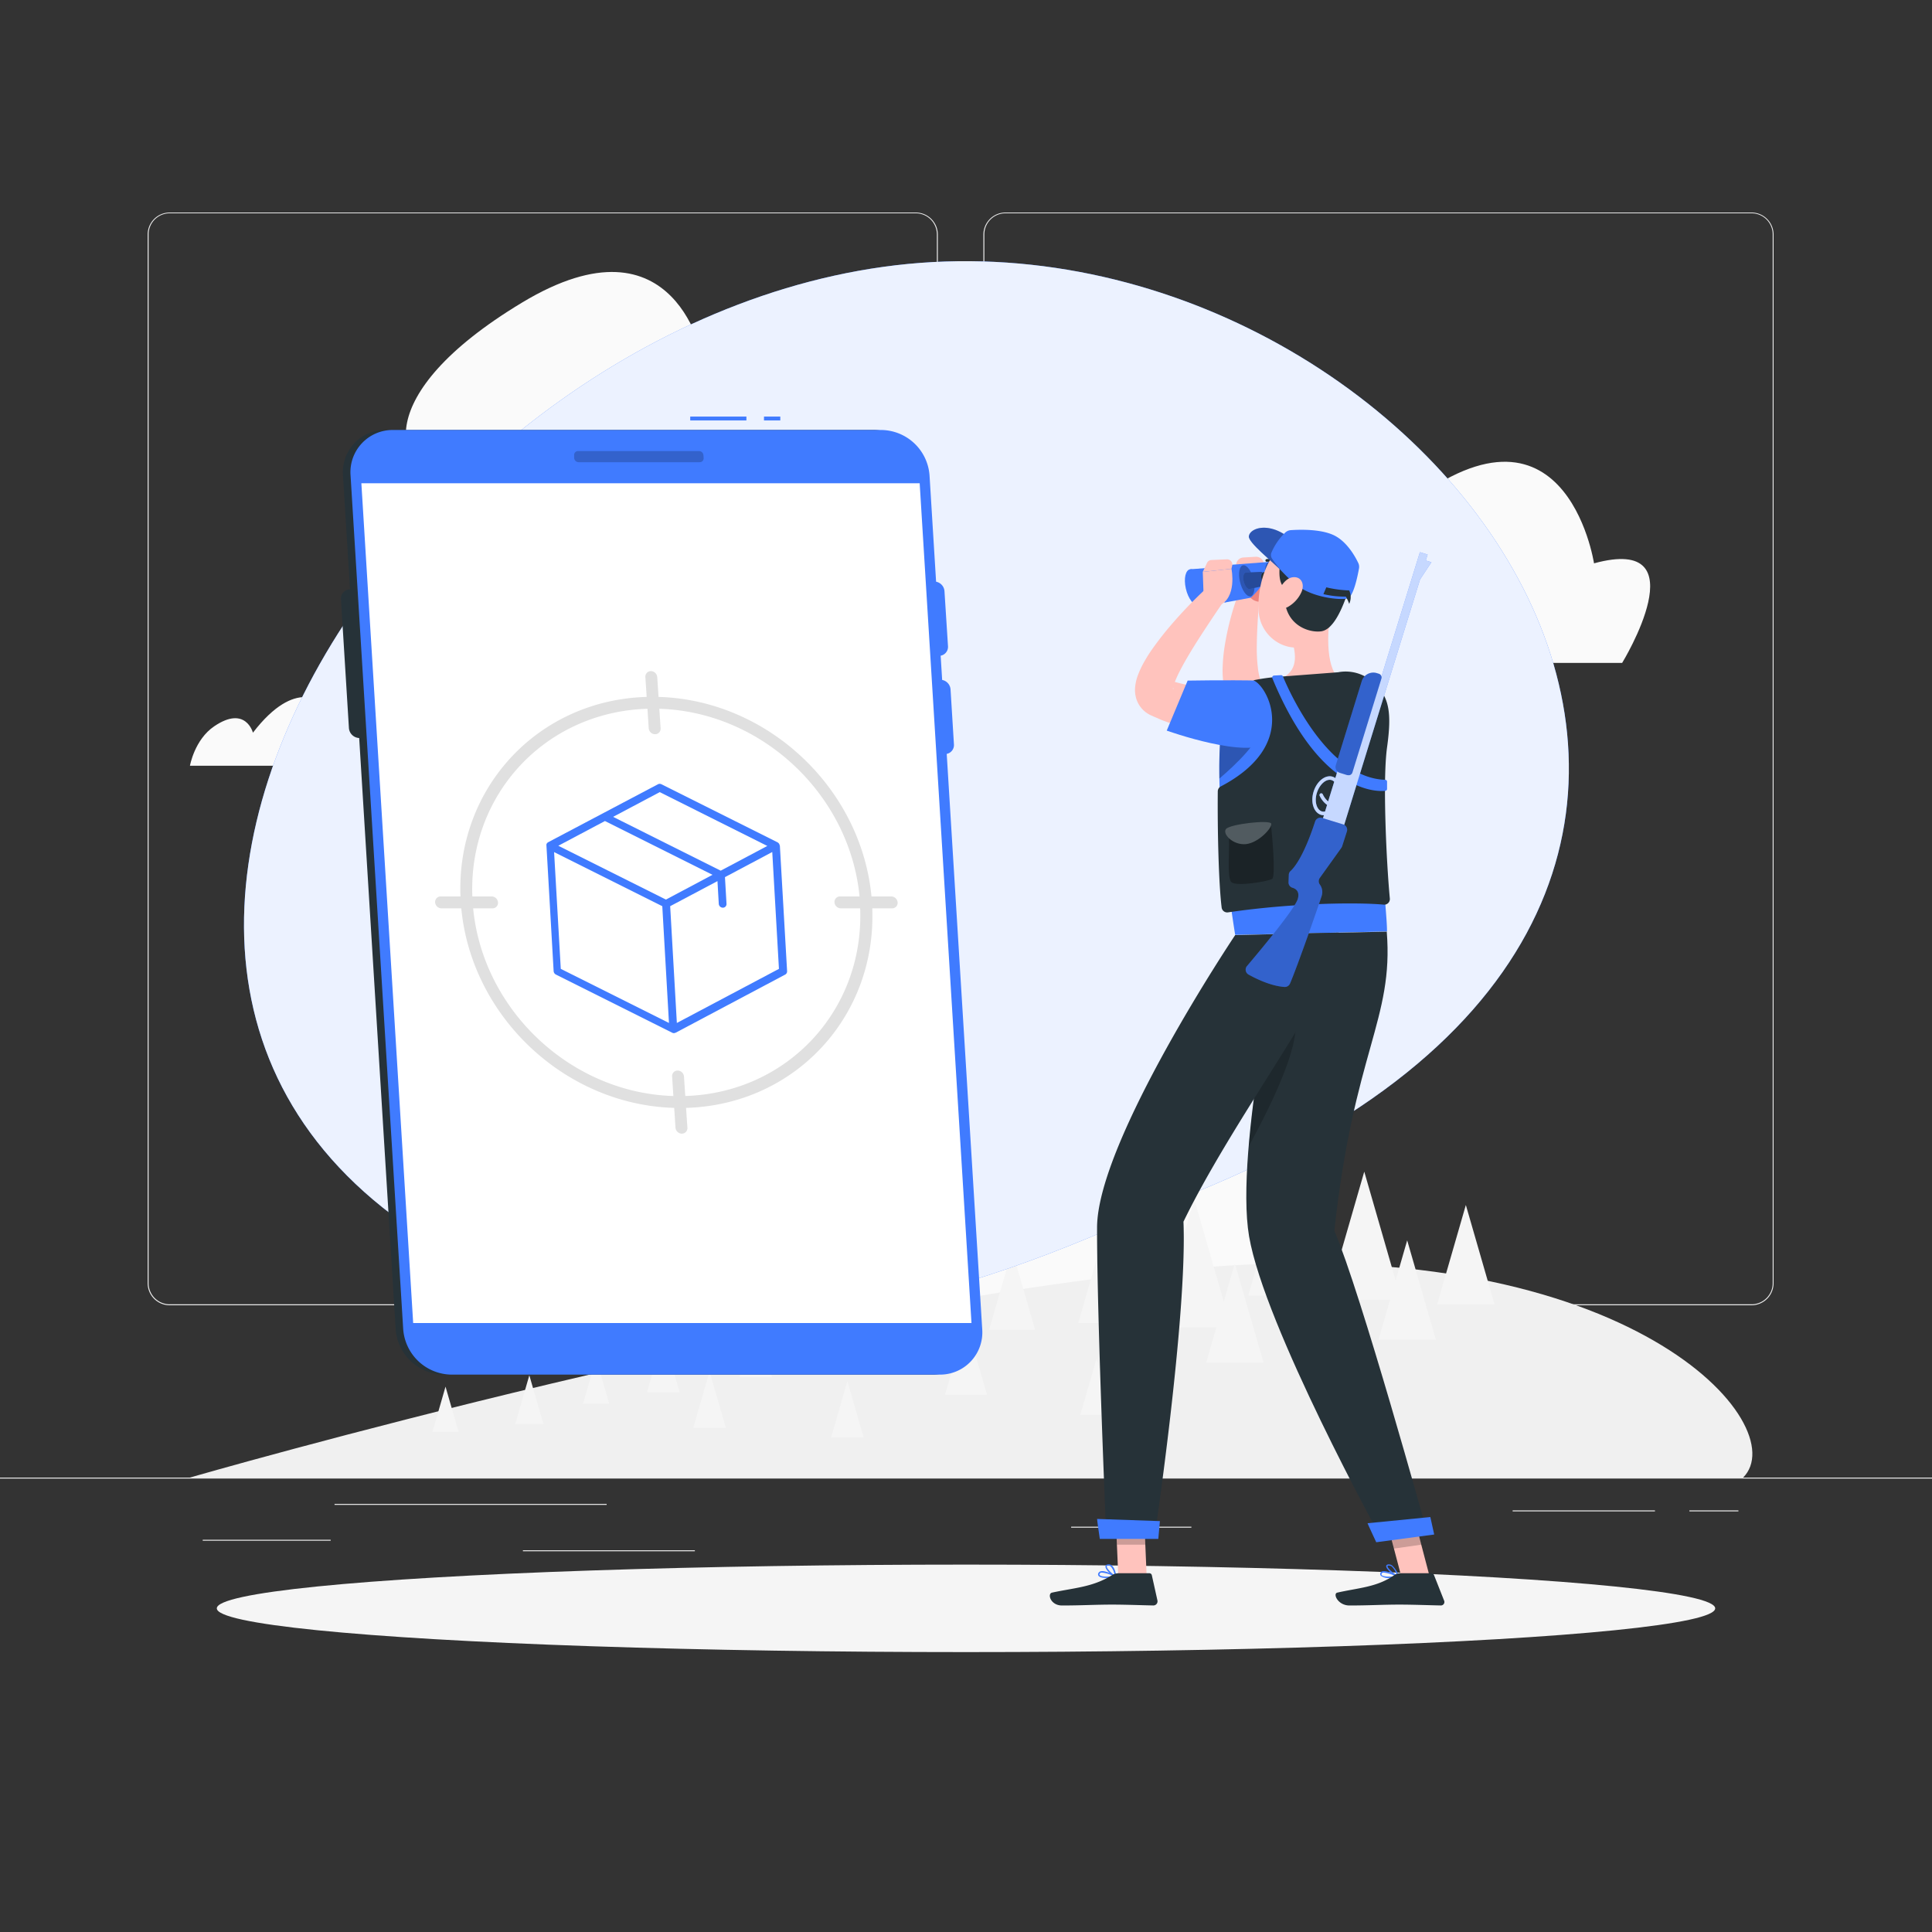 <svg xmlns="http://www.w3.org/2000/svg" viewBox="0 0 500 500"><rect x="0" y="0" width="500" height="500" fill="#333333" stroke="none"/><g id="background-complete"><rect y="382.4" width="500" height="0.25" style="fill:#ebebeb"></rect><rect x="52.46" y="398.49" width="33.12" height="0.25" style="fill:#ebebeb"></rect><rect x="135.33" y="401.21" width="44.5" height="0.25" style="fill:#ebebeb"></rect><rect x="86.58" y="389.21" width="70.42" height="0.25" style="fill:#ebebeb"></rect><rect x="437.21" y="390.89" width="12.69" height="0.25" style="fill:#ebebeb"></rect><rect x="391.47" y="390.89" width="36.83" height="0.25" style="fill:#ebebeb"></rect><rect x="277.21" y="395.11" width="31.12" height="0.25" style="fill:#ebebeb"></rect><path d="M237,337.8H43.91a5.71,5.71,0,0,1-5.7-5.71V60.66A5.71,5.71,0,0,1,43.91,55H237a5.71,5.71,0,0,1,5.71,5.71V332.09A5.71,5.71,0,0,1,237,337.8ZM43.91,55.2a5.46,5.46,0,0,0-5.45,5.46V332.09a5.46,5.46,0,0,0,5.45,5.46H237a5.47,5.47,0,0,0,5.46-5.46V60.66A5.47,5.47,0,0,0,237,55.2Z" style="fill:#ebebeb"></path><path d="M453.31,337.8H260.21a5.72,5.72,0,0,1-5.71-5.71V60.66A5.72,5.72,0,0,1,260.21,55h193.1A5.71,5.71,0,0,1,459,60.66V332.09A5.71,5.71,0,0,1,453.31,337.8ZM260.21,55.2a5.47,5.47,0,0,0-5.46,5.46V332.09a5.47,5.47,0,0,0,5.46,5.46h193.1a5.47,5.47,0,0,0,5.46-5.46V60.66a5.47,5.47,0,0,0-5.46-5.46Z" style="fill:#ebebeb"></path><circle cx="288.01" cy="316.7" r="56.96" style="fill:#fafafa"></circle><path d="M312.78,327.89C210.42,335.79,49.11,382.4,49.11,382.4h402C464.53,369,422.11,319.44,312.78,327.89Z" style="fill:#f0f0f0"></path><polygon points="353.07 303.22 343.5 336.39 362.64 336.39 353.07 303.22" style="fill:#f5f5f5"></polygon><polygon points="330.47 309.58 323.05 335.28 337.89 335.28 330.47 309.58" style="fill:#f5f5f5"></polygon><polygon points="379.36 311.85 371.94 337.55 386.78 337.55 379.36 311.85" style="fill:#f5f5f5"></polygon><polygon points="364.18 321 356.76 346.7 371.6 346.7 364.18 321" style="fill:#f5f5f5"></polygon><polygon points="309.07 310.34 299.5 343.51 318.64 343.51 309.07 310.34" style="fill:#f5f5f5"></polygon><polygon points="286.47 316.7 279.05 342.4 293.89 342.4 286.47 316.7" style="fill:#f5f5f5"></polygon><polygon points="319.58 326.93 312.16 352.62 327 352.62 319.58 326.93" style="fill:#f5f5f5"></polygon><polygon points="261.93 323.54 255.98 344.17 267.89 344.17 261.93 323.54" style="fill:#f5f5f5"></polygon><polygon points="237.43 328.67 231.02 350.88 243.84 350.88 237.43 328.67" style="fill:#f5f5f5"></polygon><polygon points="212.93 333.19 206.98 353.82 218.89 353.82 212.93 333.19" style="fill:#f5f5f5"></polygon><polygon points="250 342.15 244.56 360.98 255.44 360.98 250 342.15" style="fill:#f5f5f5"></polygon><polygon points="195.59 341.83 191.38 356.42 199.81 356.42 195.59 341.83" style="fill:#f5f5f5"></polygon><polygon points="283.8 351.57 279.59 366.16 288.01 366.16 283.8 351.57" style="fill:#f5f5f5"></polygon><polygon points="219.3 357.42 215.09 372.01 223.51 372.01 219.3 357.42" style="fill:#f5f5f5"></polygon><polygon points="344.56 343.59 339.12 362.42 349.99 362.42 344.56 343.59" style="fill:#f5f5f5"></polygon><polygon points="171.67 345.71 167.46 360.3 175.88 360.3 171.67 345.71" style="fill:#f5f5f5"></polygon><polygon points="183.63 354.93 179.42 369.52 187.85 369.52 183.63 354.93" style="fill:#f5f5f5"></polygon><polygon points="154.28 351.57 150.9 363.28 157.66 363.28 154.28 351.57" style="fill:#f5f5f5"></polygon><polygon points="136.99 355.92 133.35 368.53 140.63 368.53 136.99 355.92" style="fill:#f5f5f5"></polygon><polygon points="115.3 358.86 111.92 370.58 118.68 370.58 115.3 358.86" style="fill:#f5f5f5"></polygon><path d="M113.4,122h98.75s6.58-42.33-30.08-28.67c0,0-6.67-39.33-47-15S103.4,122,113.4,122Z" style="fill:#fafafa"></path><path d="M412.53,145.79s-7.6-50.07-52.06-12c0,0-16.38-16.78-42.87,17.63,0,0-4.42-16.89-23.69-3.92-12.05,8.12-14.83,24.06-14.83,24.06H419.81S440.23,138.24,412.53,145.79Z" style="fill:#fafafa"></path><path d="M105.76,187.24s-3.23-21.26-22.1-5.1c0,0-7-7.13-18.2,7.48,0,0-1.88-7.17-10-1.67-5.12,3.45-6.3,10.22-6.3,10.22h59.74S117.51,184,105.76,187.24Z" style="fill:#fafafa"></path></g><g id="background-simple"><path d="M135.87,333.4C187.58,354,250.34,335.85,300.47,312c200.39-74.1,78.11-251.63-59.05-244.18S-20.74,270.6,135.87,333.4Z" style="fill:#407BFF"></path><g style="opacity:0.9"><path d="M135.87,333.4C187.58,354,250.34,335.85,300.47,312c200.39-74.1,78.11-251.63-59.05-244.18S-20.74,270.6,135.87,333.4Z" style="fill:#fff"></path></g></g><g id="Shadow"><ellipse id="path" cx="250" cy="416.24" rx="193.89" ry="11.32" style="fill:#f5f5f5"></ellipse></g><g id="Tablet"><path d="M114.84,355.75h126.4a10.92,10.92,0,0,0,11-11.72L238.61,123a12.68,12.68,0,0,0-12.44-11.72H99.76a10.93,10.93,0,0,0-11,11.72L102.4,344A12.66,12.66,0,0,0,114.84,355.75Z" style="fill:#263238"></path><path d="M93,191h1.84a2.4,2.4,0,0,0,2.42-2.58l-2.06-33.33a2.78,2.78,0,0,0-2.74-2.58H90.67a2.41,2.41,0,0,0-2.43,2.58l2.06,33.33A2.79,2.79,0,0,0,93,191Z" style="fill:#263238"></path><path d="M240.8,169.73H243a2.33,2.33,0,0,0,2.34-2.5L244.43,153a2.69,2.69,0,0,0-2.65-2.5h-2.16a2.33,2.33,0,0,0-2.35,2.5l.88,14.23A2.71,2.71,0,0,0,240.8,169.73Z" style="fill:#407BFF"></path><path d="M242.37,195.15h2.17a2.33,2.33,0,0,0,2.34-2.5L246,178.42a2.69,2.69,0,0,0-2.65-2.5h-2.17a2.33,2.33,0,0,0-2.34,2.5l.88,14.23A2.7,2.7,0,0,0,242.37,195.15Z" style="fill:#407BFF"></path><rect x="178.63" y="107.81" width="14.54" height="1" style="fill:#407BFF"></rect><rect x="197.72" y="107.81" width="4.22" height="1" style="fill:#407BFF"></rect><path d="M116.79,355.75H243.2a10.93,10.93,0,0,0,11-11.72L240.56,123a12.66,12.66,0,0,0-12.44-11.72H101.72a10.92,10.92,0,0,0-11,11.72l13.63,221A12.68,12.68,0,0,0,116.79,355.75Z" style="fill:#407BFF"></path><polygon points="106.93 342.4 251.42 342.4 238.01 125.06 93.52 125.06 106.93 342.4" style="fill:#fff"></polygon><path d="M230.66,232h-5.12c-2.69-28.12-26.93-50.84-55.11-51.64l-.34-5.13a1.67,1.67,0,0,0-1.64-1.54,1.42,1.42,0,0,0-1.43,1.54l.34,5.13c-28.07.8-49.27,23.52-48.19,51.64h-5.12a1.43,1.43,0,0,0-1.44,1.54,1.67,1.67,0,0,0,1.64,1.54h5.13c2.68,28.12,26.92,50.84,55.1,51.64l.34,5.13a1.67,1.67,0,0,0,1.64,1.54,1.43,1.43,0,0,0,1.44-1.54l-.35-5.13c28.07-.8,49.27-23.52,48.19-51.64h5.13a1.42,1.42,0,0,0,1.43-1.54A1.66,1.66,0,0,0,230.66,232Zm-53.31,51.65-.34-5.05a1.67,1.67,0,0,0-1.64-1.54,1.42,1.42,0,0,0-1.43,1.54l.33,5.05c-26.48-.8-49.25-22.14-51.82-48.57h5a1.42,1.42,0,0,0,1.43-1.54,1.66,1.66,0,0,0-1.64-1.54h-5c-1-26.43,18.94-47.77,45.32-48.57l.33,5.05a1.68,1.68,0,0,0,1.64,1.54,1.43,1.43,0,0,0,1.44-1.54l-.34-5.05c26.48.8,49.25,22.14,51.82,48.57h-5.05a1.42,1.42,0,0,0-1.43,1.54,1.67,1.67,0,0,0,1.64,1.54h5C223.64,261.5,203.72,282.84,177.35,283.64Z" style="fill:#e0e0e0"></path><path d="M201.71,218.61l0-.08a1.11,1.11,0,0,0-.07-.16l-.07-.08a1.31,1.31,0,0,0-.11-.12.31.31,0,0,0-.09-.07l-.09-.08h0l0,0-30.09-15.05a1,1,0,0,0-.92,0L141.8,218l0,0h0l-.09.08a.5.5,0,0,0-.08.07.54.54,0,0,0-.09.12l-.06.08a1,1,0,0,0-.06.16l0,.08a.82.82,0,0,0,0,.27l1.86,32.47a1.08,1.08,0,0,0,.6.89l30.09,15.05h0a.92.92,0,0,0,.42.1.8.8,0,0,0,.41-.1h.05l28.36-15.05a.94.94,0,0,0,.49-.89l-1.87-32.47A.86.86,0,0,0,201.71,218.61Zm-45.15-6.13L184.4,226.4l-12.06,6.41-27.85-13.93ZM170.74,205l27.84,13.93-12.06,6.4-27.85-13.93ZM143.4,220.52l28,14,1.73,30.22-28-14Zm58.19,30.22-26.42,14-1.73-30.22,12.24-6.49.34,5.88a1.07,1.07,0,0,0,1,1,.94.94,0,0,0,1-1l-.4-6.91,12.24-6.5Z" style="fill:#407BFF"></path><path d="M180.92,116.73H149.59a1,1,0,0,0-1,1.08l0,.72a1.18,1.18,0,0,0,1.16,1.09H181.1a1,1,0,0,0,1-1.09l-.05-.72A1.17,1.17,0,0,0,180.92,116.73Z" style="opacity:0.2"></path></g><g id="Character"><path d="M348.19,188.74l-.61.13-.5.1-1,.15c-.63.08-1.24.15-1.85.2-1.23.1-2.43.14-3.64.14a42.86,42.86,0,0,1-7.16-.67,44.54,44.54,0,0,1-6.92-1.8c-1.12-.39-2.23-.83-3.31-1.32l-.82-.36-.51-.24a7.59,7.59,0,0,1-.93-.51,8.47,8.47,0,0,1-2.59-2.63,12.44,12.44,0,0,1-1.68-4.75,25.68,25.68,0,0,1-.27-3.9,45.08,45.08,0,0,1,.69-6.95,71.64,71.64,0,0,1,3.46-12.83l5.37,1.28c-.32,4.09-.63,8.3-.66,12.3a42.82,42.82,0,0,0,.28,5.77,15,15,0,0,0,.45,2.42,2.47,2.47,0,0,0,.56,1.17s-.08-.2-.35-.4l-.23-.14c-.08,0,0,0,.06,0l.17.06.67.21c.88.3,1.8.52,2.7.76a41.06,41.06,0,0,0,5.49,1,44.66,44.66,0,0,0,5.53.3c.92,0,1.84,0,2.73-.1.45,0,.89-.08,1.32-.13l.62-.07.28,0,.16,0Z" style="fill:#ffc3bd"></path><path d="M320.16,155.84l-.26-7.49,7.42-.8s1.58,7.63-3.33,9.56Z" style="fill:#ffc3bd"></path><path d="M321.76,144.28l3.23-.19a2,2,0,0,1,2.08,1.69l.25,1.77-7.42.8v-2.09A2,2,0,0,1,321.76,144.28Z" style="fill:#ffc3bd"></path><path d="M352.65,191.94c-5.11,4.82-26.52-2.86-26.52-2.86l5.41-12.94A60.41,60.41,0,0,1,347,174.92C357.45,175.33,358.26,186.66,352.65,191.94Z" style="fill:#407BFF"></path><path d="M318.18,150.89c.6,2.62.06,4.88-1.2,5s-2.77-1.83-3.37-4.45-.06-4.87,1.2-5S317.58,148.27,318.18,150.89Z" style="fill:#407BFF"></path><polygon points="330.31 153.46 316.98 155.93 314.81 146.45 328.47 145.42 330.31 153.46" style="fill:#407BFF"></polygon><path d="M331.16,149.21c.51,2.22.13,4.12-.85,4.25s-2.18-1.57-2.68-3.79-.13-4.13.84-4.25S330.65,147,331.16,149.21Z" style="fill:#407BFF"></path><path d="M331.16,149.21c.51,2.22.13,4.12-.85,4.25s-2.18-1.57-2.68-3.79-.13-4.13.84-4.25S330.65,147,331.16,149.21Z" style="opacity:0.3"></path><path d="M333.06,147.1l-3.93.17c-.57.07-.81,1.09-.54,2.27s1,2.08,1.52,2l3.78-.82c.43-.06.59-.92.36-1.92S333.49,147,333.06,147.1Z" style="fill:#407BFF"></path><path d="M333.06,147.1l-3.93.17c-.57.07-.81,1.09-.54,2.27s1,2.08,1.52,2l3.78-.82c.43-.06.59-.92.36-1.92S333.49,147,333.06,147.1Z" style="opacity:0.4"></path><path d="M311.45,151.76c.6,2.62.06,4.88-1.2,5s-2.77-1.83-3.36-4.45-.07-4.87,1.19-5S310.85,149.14,311.45,151.76Z" style="fill:#407BFF"></path><polygon points="323.59 154.33 310.25 156.8 308.08 147.32 321.75 146.29 323.59 154.33" style="fill:#407BFF"></polygon><path d="M324.44,150.08c.5,2.22.12,4.12-.85,4.25s-2.18-1.57-2.69-3.79-.13-4.13.85-4.25S323.93,147.86,324.44,150.08Z" style="fill:#407BFF"></path><path d="M324.44,150.08c.5,2.22.12,4.12-.85,4.25s-2.18-1.57-2.69-3.79-.13-4.13.85-4.25S323.93,147.86,324.44,150.08Z" style="opacity:0.3"></path><path d="M326.33,148l-3.92.17c-.57.07-.81,1.09-.54,2.27s.95,2.08,1.52,2l3.77-.82c.43-.06.6-.92.37-1.92S326.76,147.91,326.33,148Z" style="fill:#407BFF"></path><path d="M326.33,148l-3.92.17c-.57.07-.81,1.09-.54,2.27s.95,2.08,1.52,2l3.77-.82c.43-.06.6-.92.37-1.92S326.76,147.91,326.33,148Z" style="opacity:0.4"></path><path d="M327.8,149.23c-.1.59-.5,1-.88.93s-.6-.59-.5-1.18.5-1,.88-.93S327.91,148.65,327.8,149.23Z" style="fill:#263238"></path><path d="M327.36,150.24a21,21,0,0,1-3.69,4.49,3.42,3.42,0,0,0,2.7,1Z" style="fill:#ed847e"></path><path d="M330.52,146.38a.38.38,0,0,1-.26-.11,2.76,2.76,0,0,0-2.35-.88.36.36,0,0,1-.41-.28.35.35,0,0,1,.28-.41,3.45,3.45,0,0,1,3,1.09.35.35,0,0,1-.24.59Z" style="fill:#263238"></path><path d="M344.52,157c-.93,5.4-1.75,15.27,2.09,18.77,0,0-1.35,5.48-11.33,5.71-11,.25-5.37-5.33-5.37-5.33,6-1.57,5.7-6,4.56-10.16Z" style="fill:#ffc3bd"></path><path d="M286.46,408.38c-.94,0-1.85-.13-2.16-.56a.65.65,0,0,1,0-.76.87.87,0,0,1,.55-.41c1.22-.33,3.79,1.14,3.9,1.2a.18.18,0,0,1,.08.18.17.17,0,0,1-.14.14A13,13,0,0,1,286.46,408.38ZM285.3,407a1.18,1.18,0,0,0-.34,0,.51.51,0,0,0-.34.24c-.12.22-.08.33,0,.39.35.47,2.2.48,3.57.29A7.88,7.88,0,0,0,285.3,407Z" style="fill:#407BFF"></path><path d="M288.68,408.17h-.07c-.89-.4-2.64-2-2.51-2.82,0-.19.17-.44.65-.49a1.3,1.3,0,0,1,1,.3c.94.77,1.13,2.75,1.14,2.83a.17.17,0,0,1-.07.16A.17.17,0,0,1,288.68,408.17Zm-1.79-3h-.11c-.31,0-.33.16-.34.2-.08.49,1.12,1.74,2,2.29a4,4,0,0,0-1-2.27A.92.92,0,0,0,286.89,405.19Z" style="fill:#407BFF"></path><polygon points="296.76 408 289.41 408 288.68 390.99 296.03 390.99 296.76 408" style="fill:#ffc3bd"></polygon><path d="M289.46,407.15h8a.65.65,0,0,1,.63.5l1.45,6.53a1.07,1.07,0,0,1-1.06,1.31c-2.89-.05-7.07-.22-10.71-.22-4.25,0-7.93.23-12.91.23-3,0-3.86-3.05-2.6-3.33,5.75-1.25,10.44-1.39,15.41-4.45A3.44,3.44,0,0,1,289.46,407.15Z" style="fill:#263238"></path><path d="M318.66,178.46s-7.62,9,1,63.49l39.29-.89c.11-5.28-3.28-28.4-.67-53.22a10.81,10.81,0,0,0-10.15-12l-1.52-.05a142.2,142.2,0,0,0-16.7.38A73.49,73.49,0,0,0,318.66,178.46Z" style="fill:#407BFF"></path><path d="M318.66,178.46s.87-.26,2.29-.62c4.33.35,6.54,5.27,5.5,10.45-.77,3.86-6.23,9.24-10.88,13.21C315.25,182.5,318.66,178.46,318.66,178.46Z" style="opacity:0.3"></path><path d="M324,188.74c-.55.13-.83.17-1.2.24l-1,.17c-.68.08-1.36.15-2,.19-1.34.11-2.65.14-4,.12a44.18,44.18,0,0,1-7.79-.91,48.45,48.45,0,0,1-7.48-2.25l-1.78-.78-1.05-.47a6.94,6.94,0,0,1-2.47-2,6.87,6.87,0,0,1-1.3-2.75,8,8,0,0,1-.18-2.19,11.38,11.38,0,0,1,.58-2.92,23.26,23.26,0,0,1,1.84-4,38.36,38.36,0,0,1,2.06-3.25c1.43-2,2.92-3.95,4.48-5.77a114.61,114.61,0,0,1,9.9-10.29l4.13,3.65c-2.56,3.76-5.13,7.6-7.53,11.4-1.18,1.92-2.34,3.83-3.35,5.73-.5.95-1,1.89-1.38,2.79a13.74,13.74,0,0,0-.86,2.45c-.07.31-.06.57,0,.49a1.06,1.06,0,0,0,0-.45,2.91,2.91,0,0,0-.56-1.2,3.32,3.32,0,0,0-1.1-.91c-.15-.06,0,0,0,0l.19.06.36.11,1.47.46a45.4,45.4,0,0,0,6,1.26,42.44,42.44,0,0,0,6.05.43c1,0,2,0,3-.08.5,0,1-.09,1.45-.14l1.18-.14Z" style="fill:#ffc3bd"></path><path d="M328.47,191.94c-5.11,4.82-26.52-2.86-26.52-2.86l5.41-12.94s9.81-.19,18.89,0C337.47,176.46,334.08,186.66,328.47,191.94Z" style="fill:#407BFF"></path><path d="M311.54,155.49l-.26-7.49,7.42-.8s1.58,7.63-3.33,9.56Z" style="fill:#ffc3bd"></path><path d="M313.51,144.93l4-.18a1.35,1.35,0,0,1,1.38,1.64l-.19.81-7.42.8,1.08-2.29A1.32,1.32,0,0,1,313.51,144.93Z" style="fill:#ffc3bd"></path><polygon points="288.68 390.99 289.06 399.76 296.41 399.76 296.03 390.99 288.68 390.99" style="opacity:0.2"></polygon><path d="M347.48,151.49c-1.73,7.08-2.38,11.32-6.66,14.34-6.44,4.56-14.69-.31-15.11-7.77-.38-6.71,2.51-17.17,10-18.76A10,10,0,0,1,347.48,151.49Z" style="fill:#ffc3bd"></path><path d="M332.56,152.22c-2.61-1.72-1-8.61-.45-9.94a3.86,3.86,0,0,1-2.22.33s2.56-5.08,9.89-3.54,11.22,7,9.67,12.16-4.06,11.71-7.56,12.16S331.39,161.39,332.56,152.22Z" style="fill:#263238"></path><path d="M331.91,148c-2.62-2.68-8.93-7.61-8.71-9.22.39-2.82,8.46-4.66,15.08,5.68C341.22,149.06,335.12,151.29,331.91,148Z" style="fill:#407BFF"></path><path d="M331.91,148c-2.62-2.68-8.93-7.61-8.71-9.22.39-2.82,8.46-4.66,15.08,5.68C341.22,149.06,335.12,151.29,331.91,148Z" style="opacity:0.3"></path><path d="M329,143.13a1.7,1.7,0,0,0,.22,1.47,30.84,30.84,0,0,0,6.09,6.63c4.34,3.52,11.38,4.06,13.34,3.69,1.6-.31,2.7-5.82,3.06-7.82a2.32,2.32,0,0,0-.19-1.4c-.77-1.63-3-5.7-6.51-7.27s-8.84-1.37-10.95-1.23a2.37,2.37,0,0,0-1.56.74A15.78,15.78,0,0,0,329,143.13Z" style="fill:#407BFF"></path><path d="M343.25,152l-.75,1.76a24.52,24.52,0,0,0,5.81.65,11.51,11.51,0,0,1,.86,1.87,4.11,4.11,0,0,0,0-3.48A28.88,28.88,0,0,1,343.25,152Z" style="fill:#263238"></path><path d="M336.86,153.12a8.32,8.32,0,0,1-3.54,3.94c-2.09,1.14-3.31-.44-2.88-2.56.39-1.92,1.94-4.82,4.11-5.1S337.69,151.1,336.86,153.12Z" style="fill:#ffc3bd"></path><path d="M359.63,408.38a3.27,3.27,0,0,1-2.25-.56.68.68,0,0,1-.12-.76.69.69,0,0,1,.48-.41c1.17-.33,4,1.14,4.11,1.2a.22.22,0,0,1,.11.18.13.13,0,0,1-.11.14A12.51,12.51,0,0,1,359.63,408.38ZM358.22,407a1.15,1.15,0,0,0-.33,0,.42.42,0,0,0-.3.24.36.36,0,0,0,0,.39c.43.47,2.29.48,3.62.29A9.12,9.12,0,0,0,358.22,407Z" style="fill:#407BFF"></path><path d="M361.81,408.17h-.07c-.95-.4-3-2-3-2.82,0-.19.09-.44.56-.49a1.52,1.52,0,0,1,1,.3A6.08,6.08,0,0,1,362,408a.18.18,0,0,1,0,.16A.17.17,0,0,1,361.81,408.17Zm-2.3-3h-.1c-.31,0-.31.16-.31.2,0,.49,1.41,1.74,2.41,2.29a5,5,0,0,0-1.36-2.27A1.09,1.09,0,0,0,359.51,405.19Z" style="fill:#407BFF"></path><polygon points="369.99 408 362.65 408 358.18 390.99 365.52 390.99 369.99 408" style="fill:#ffc3bd"></polygon><path d="M362.42,407.15h8a.79.79,0,0,1,.71.5l2.58,6.53a.9.9,0,0,1-.84,1.31c-2.9-.05-7.11-.22-10.75-.22-4.25,0-7.88.23-12.87.23-3,0-4.38-3.05-3.16-3.33,5.53-1.25,10.2-1.39,14.64-4.45A2.92,2.92,0,0,1,362.42,407.15Z" style="fill:#263238"></path><polygon points="358.18 390.99 360.75 400.77 367.83 399.76 365.53 390.99 358.18 390.99" style="opacity:0.2"></polygon><path d="M332,241.68s-12.54,55.86-8.74,78.28c4,23.31,34.16,78.1,34.16,78.1l11.91-1.53s-17.24-62.36-24-78c5-46.31,15.39-54.65,13.56-77.42Z" style="fill:#263238"></path><path d="M333.55,260.15a3.33,3.33,0,0,0-2-.81c-1.81,5.1-3.82,10.83-5.86,16.69-1,6.76-1.92,13.84-2.48,20.55C331.47,281.5,338.93,264.57,333.55,260.15Z" style="opacity:0.2"></path><path d="M353.92,394.21c-.05,0,2.25,4.92,2.25,4.92l15-2-1-4.52Z" style="fill:#407BFF"></path><path d="M319.66,242S284,295.22,283.92,317.64c-.05,23.32,2.4,80.42,2.4,80.42h12.44s8.52-57.26,7.52-81.89c9.44-19.47,25.41-42.13,34.11-57.73a52.34,52.34,0,0,0,6-17.09Z" style="fill:#263238"></path><path d="M283.93,393.1c-.06,0,.7,5.17.7,5.17h15.14l.41-4.61Z" style="fill:#407BFF"></path><path d="M324.36,176.06c3.54,1.26,12.23,16.64-8.41,27.46a1.47,1.47,0,0,0-.79,1.26c-.1,10.26.24,24,1,30.09a1.45,1.45,0,0,0,1.65,1.25c17-2.5,33.82-2.61,40.29-2a1.45,1.45,0,0,0,1.59-1.57c-.89-9.37-1.89-30.64-.73-39.07,1.25-9,.66-13.28-3.67-17a10.54,10.54,0,0,0-9-2.5s-14.17,1.09-15.41,1.17A51.15,51.15,0,0,0,324.36,176.06Z" style="fill:#263238"></path><path d="M329.72,174.83l1.8-.1a.5.5,0,0,1,.49.31c1.25,3,11.27,26.3,26.47,26.77a.49.49,0,0,1,.49.47c0,.75,0,1.47,0,1.91a.5.5,0,0,1-.45.48c-2.64.26-17.08.24-29.24-29.14A.51.51,0,0,1,329.72,174.83Z" style="fill:#407BFF"></path><path d="M370.45,145.51l-1.46-.45.48-1.54-2-.62-10.2,33-1.35-.41a2.23,2.23,0,0,0-2.8,1.47l-7.54,24.41a2.33,2.33,0,0,0-.7-.36c-1.88-.58-4.08,1.16-4.92,3.86s0,5.38,1.88,6a2.65,2.65,0,0,0,.79.11L341,216.3a2.23,2.23,0,0,0,1.47,2.8l1.93.6a1.49,1.49,0,0,0,1.86-1l6.29-20.37,6.3-20.37,8.66-28ZM342.11,210c-1.38-.43-2-2.64-1.29-4.84s2.41-3.7,3.79-3.27a1.75,1.75,0,0,1,.68.43l-1.57,5.09a5.37,5.37,0,0,1-1.38-1.83.45.45,0,0,0-.58-.24.46.46,0,0,0-.24.59,6,6,0,0,0,1.93,2.38l-.53,1.71A1.7,1.7,0,0,1,342.11,210Z" style="fill:#407BFF"></path><path d="M370.45,145.51l-1.46-.45.48-1.54-2-.62-10.2,33-1.35-.41a2.23,2.23,0,0,0-2.8,1.47l-7.54,24.41a2.33,2.33,0,0,0-.7-.36c-1.88-.58-4.08,1.16-4.92,3.86s0,5.38,1.88,6a2.65,2.65,0,0,0,.79.11L341,216.3a2.23,2.23,0,0,0,1.47,2.8l1.93.6a1.49,1.49,0,0,0,1.86-1l6.29-20.37,6.3-20.37,8.66-28ZM342.11,210c-1.38-.43-2-2.64-1.29-4.84s2.41-3.7,3.79-3.27a1.75,1.75,0,0,1,.68.43l-1.57,5.09a5.37,5.37,0,0,1-1.38-1.83.45.45,0,0,0-.58-.24.46.46,0,0,0-.24.59,6,6,0,0,0,1.93,2.38l-.53,1.71A1.7,1.7,0,0,1,342.11,210Z" style="fill:#fff;opacity:0.7"></path><path d="M350.22,173.39h2.08a1.57,1.57,0,0,1,1.57,1.57v22.78a3.13,3.13,0,0,1-3.13,3.13h-.53a1,1,0,0,1-1-1V174.43a1,1,0,0,1,1-1Z" transform="translate(632.2 469.62) rotate(-162.84)" style="fill:#407BFF"></path><path d="M350.22,173.39h2.08a1.57,1.57,0,0,1,1.57,1.57v22.78a3.13,3.13,0,0,1-3.13,3.13h-.53a1,1,0,0,1-1-1V174.43a1,1,0,0,1,1-1Z" transform="translate(632.2 469.62) rotate(-162.84)" style="opacity:0.2"></path><path d="M342.17,211.68l5.41,1.67a1.45,1.45,0,0,1,1,1.82L347.35,219a1.65,1.65,0,0,1-.21.42l-5.58,7.79a1.47,1.47,0,0,0,0,1.69,3.29,3.29,0,0,1,.51,2.9c-.62,2-6.25,18.16-8.22,22.75a1.46,1.46,0,0,1-1.47.87c-3.48-.25-7.24-2.08-9.27-3.21a1.45,1.45,0,0,1-.39-2.2c3.23-3.81,12.43-14.82,13.15-17.39.54-1.92-.51-2.62-1.4-2.88a1.42,1.42,0,0,1-1-1.44l.07-1.87a1.4,1.4,0,0,1,.44-1c1-.9,3.47-3.91,6.38-12.85A1.45,1.45,0,0,1,342.17,211.68Z" style="fill:#407BFF"></path><path d="M342.17,211.68l5.41,1.67a1.45,1.45,0,0,1,1,1.82L347.35,219a1.65,1.65,0,0,1-.21.42l-5.58,7.79a1.47,1.47,0,0,0,0,1.69,3.29,3.29,0,0,1,.51,2.9c-.62,2-6.25,18.16-8.22,22.75a1.46,1.46,0,0,1-1.47.87c-3.48-.25-7.24-2.08-9.27-3.21a1.45,1.45,0,0,1-.39-2.2c3.23-3.81,12.43-14.82,13.15-17.39.54-1.92-.51-2.62-1.4-2.88a1.42,1.42,0,0,1-1-1.44l.07-1.87a1.4,1.4,0,0,1,.44-1c1-.9,3.47-3.91,6.38-12.85A1.45,1.45,0,0,1,342.17,211.68Z" style="opacity:0.2"></path><path d="M317.91,215.36c.55,3.27-.56,11.73.78,12.94s9.56-.2,10.55-.85-.09-12.31-.31-13.77S317.75,214.39,317.91,215.36Z" style="opacity:0.3"></path><path d="M317.27,214.56c1-1.29,11.39-2.46,11.72-1.41s-3.29,5-6.57,5.31S316.31,215.86,317.27,214.56Z" style="fill:#263238"></path><path d="M317.27,214.56c1-1.29,11.39-2.46,11.72-1.41s-3.29,5-6.57,5.31S316.31,215.86,317.27,214.56Z" style="fill:#fff;opacity:0.2"></path></g></svg>